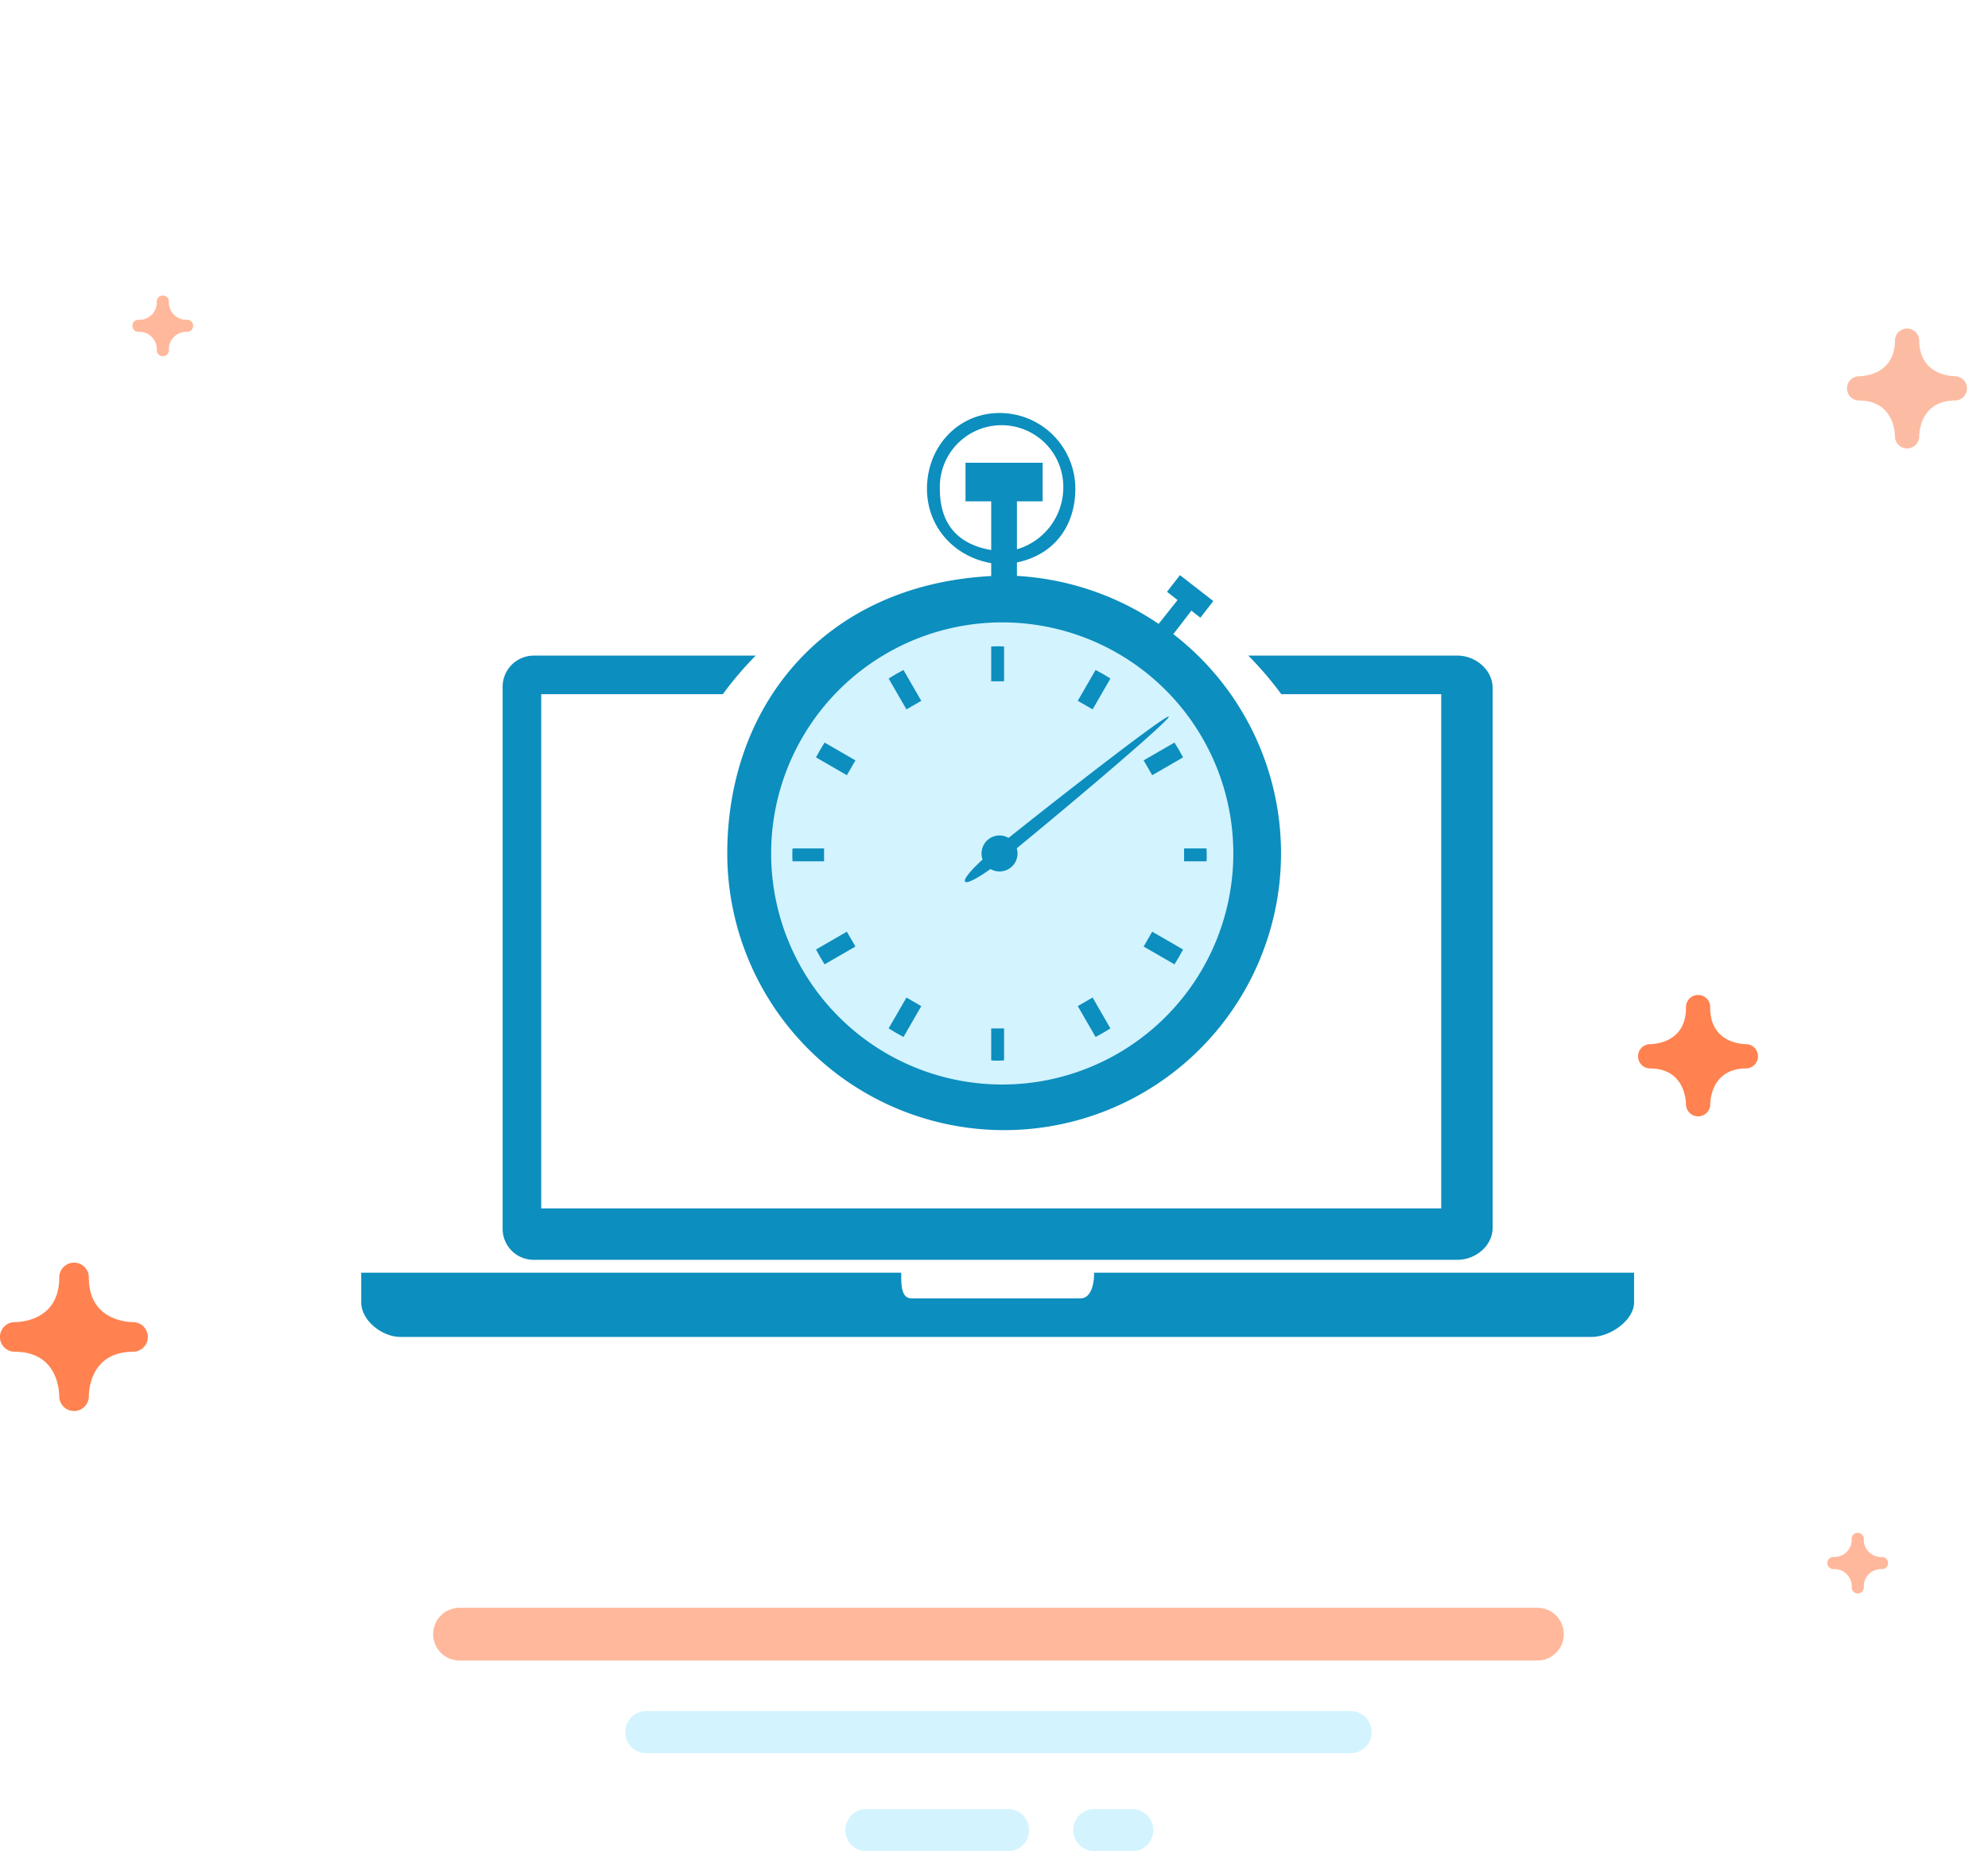 <svg xmlns="http://www.w3.org/2000/svg" xmlns:xlink="http://www.w3.org/1999/xlink" width="376.678" height="350.804" viewBox="0 0 376.678 350.804">
  <defs>
    <style>
      .cls-1 {
        fill: #fff;
      }

      .cls-2, .cls-3, .cls-4 {
        fill: none;
        stroke-linecap: round;
      }

      .cls-2 {
        stroke: #ffb89b;
        stroke-width: 10px;
      }

      .cls-3 {
        stroke: #d3f3ff;
        stroke-width: 8px;
      }

      .cls-3, .cls-4 {
        stroke-linejoin: round;
        stroke-miterlimit: 10;
      }

      .cls-4 {
        stroke: #2d346a;
        stroke-width: 6px;
      }

      .cls-5 {
        fill: #fcbca3;
      }

      .cls-6 {
        fill: #ffb89b;
      }

      .cls-7 {
        fill: #ff8250;
      }

      .cls-8 {
        fill: #d3f3ff;
      }

      .cls-9 {
        fill: #0c8ebe;
      }

      .cls-10 {
        filter: url(#Path_1276);
      }
    </style>
    <filter id="Path_1276" x="1.055" y="0" width="375.623" height="347.774" filterUnits="userSpaceOnUse">
      <feOffset dy="8" input="SourceAlpha"/>
      <feGaussianBlur stdDeviation="10" result="blur"/>
      <feFlood flood-color="#d8f4ff"/>
      <feComposite operator="in" in2="blur"/>
      <feComposite in="SourceGraphic"/>
    </filter>
  </defs>
  <g id="Real-Time-Risk-Monitoring" transform="translate(-5182.45 -1188)">
    <g class="cls-10" transform="matrix(1, 0, 0, 1, 5182.45, 1188)">
      <path id="Path_1276-2" data-name="Path 1276" class="cls-1" d="M320.123,161.5A157.812,157.812,0,1,0,72.818,291.465H251.811A157.61,157.61,0,0,0,320.123,161.5Z" transform="translate(26.56 18.31)"/>
    </g>
    <path id="Path_1594" data-name="Path 1594" class="cls-2" d="M0,0H204.225" transform="translate(5269.522 1497.67)"/>
    <line id="Line_120" data-name="Line 120" class="cls-3" x2="133.422" transform="translate(5304.924 1516.24)"/>
    <line id="Line_121" data-name="Line 121" class="cls-3" x2="26.816" transform="translate(5346.621 1534.804)"/>
    <line id="Line_122" data-name="Line 122" class="cls-3" x2="7.168" transform="translate(5389.804 1534.804)"/>
    <path id="Path_1281" data-name="Path 1281" class="cls-4" d="M46.2,19.072" transform="translate(5406.918 1279.089)"/>
    <path id="Path_1282" data-name="Path 1282" class="cls-5" d="M69.182,31.371c-.011-1.153-.407-6.9-6.886-6.9h-.069a2.3,2.3,0,0,1,.057-4.591c1.153-.011,6.9-.407,6.9-6.886a2.3,2.3,0,0,1,4.591,0c0,6.479,5.744,6.875,6.9,6.886a2.3,2.3,0,0,1-.012,4.591c-6.479,0-6.875,5.75-6.886,6.886v.011c0,.017-.006.034,0,.034v.023a2.3,2.3,0,0,1-4.591-.057Z" transform="translate(5472.316 1239.423)"/>
    <path id="Path_1283" data-name="Path 1283" class="cls-6" d="M63.091,58.385a3.274,3.274,0,0,0-3.443-3.449h-.029a1.148,1.148,0,0,1,.023-2.3A3.274,3.274,0,0,0,63.091,49.2a1.148,1.148,0,1,1,2.3,0,3.274,3.274,0,0,0,3.449,3.443,1.148,1.148,0,0,1-.006,2.3,3.271,3.271,0,0,0-3.443,3.443v.006a.058.058,0,0,1-.006.017h.006v.011a1.148,1.148,0,0,1-2.3-.029Z" transform="translate(5470.208 1430.405)"/>
    <path id="Path_1284" data-name="Path 1284" class="cls-6" d="M10.091,22.758a3.274,3.274,0,0,0-3.443-3.449H6.619a1.148,1.148,0,0,1,.023-2.3,3.274,3.274,0,0,0,3.449-3.443,1.148,1.148,0,0,1,2.3,0,3.274,3.274,0,0,0,3.449,3.443,1.148,1.148,0,0,1-.006,2.3,3.272,3.272,0,0,0-3.443,3.443v.006a.058.058,0,0,1-.006.017h.006v.011a1.148,1.148,0,0,1-2.3-.029Z" transform="translate(5202.063 1231.582)"/>
    <path id="Path_1285" data-name="Path 1285" class="cls-7" d="M11.222,67.288c-.014-1.41-.5-8.431-8.417-8.431H2.721a2.806,2.806,0,0,1,.07-5.611c1.41-.014,8.431-.5,8.431-8.417a2.806,2.806,0,1,1,5.611,0c0,7.919,7.021,8.4,8.431,8.417a2.806,2.806,0,0,1-.014,5.611c-7.919,0-8.4,7.028-8.417,8.417v.014c0,.021-.007.042,0,.042v.028a2.806,2.806,0,0,1-5.611-.07Z" transform="translate(5182.45 1385.299)"/>
    <path id="Path_1286" data-name="Path 1286" class="cls-7" d="M62.282,53.427c-.011-1.153-.407-6.9-6.886-6.9h-.069a2.3,2.3,0,0,1,.057-4.591c1.153-.011,6.9-.407,6.9-6.886a2.3,2.3,0,1,1,4.591,0c0,6.479,5.744,6.875,6.9,6.886a2.3,2.3,0,0,1-.011,4.591c-6.479,0-6.875,5.75-6.886,6.886v.011c0,.017-.006.034,0,.034v.023a2.3,2.3,0,0,1-4.591-.057Z" transform="translate(5439.62 1343.937)"/>
    <g id="noun_Real_Time_Data_51033" data-name="noun_Real Time Data_51033" transform="translate(5250.891 1266.263)">
      <g id="Group_325" data-name="Group 325" transform="translate(0 0)">
        <circle id="Ellipse_113" data-name="Ellipse 113" class="cls-8" cx="44.997" cy="44.997" r="44.997" transform="translate(75.726 38.412)"/>
        <path id="Path_511" data-name="Path 511" class="cls-9" d="M139.36,79.5v.314c0,1.956-.619,4.558-2.577,4.558H104.764c-1.956,0-1.946-2.6-1.946-4.558V79.5H.5v5.632c0,3.435,3.959,6.548,7.394,6.548H233.656c3.435,0,8.022-3.111,8.022-6.548V79.5Z" transform="translate(-0.5 83.407)"/>
        <path id="Path_512" data-name="Path 512" class="cls-9" d="M17.451,146H192.4c3.437,0,6.677-2.643,6.677-6.076V37.632c0-3.437-3.24-6.132-6.677-6.132H152.782a64.57,64.57,0,0,1,6.251,7.308h30.306v97.446H18.808V38.808h34.42A64.22,64.22,0,0,1,59.453,31.5h-42A5.919,5.919,0,0,0,11.5,37.632V139.923A5.874,5.874,0,0,0,17.451,146Z" transform="translate(15.298 14.472)"/>
        <path id="Path_513" data-name="Path 513" class="cls-9" d="M28.971,96.1a52.462,52.462,0,1,0,84.515-41.57l3.428-4.448,1.7,1.34,2.451-3.155-6.314-4.911-2.46,3.152,2,1.564-3.584,4.521A53.11,53.11,0,0,0,83.855,43.5V40.949c7.308-1.518,11.063-7.179,11.063-13.954A14.34,14.34,0,0,0,80.583,12.629c-7.935,0-13.772,6.434-13.772,14.366,0,6.98,4.863,12.79,12.171,14.091v2.439C47.313,45.2,28.971,68.093,28.971,96.1Zm40.279-69.1a11.7,11.7,0,1,1,23.389,0,12.228,12.228,0,0,1-8.785,11.452V29.368h4.872V22.059H74.11v7.308h4.872V38.6C71.674,37.336,69.25,32.627,69.25,26.995ZM81.07,52.309A43.786,43.786,0,1,1,37.283,96.1,43.786,43.786,0,0,1,81.07,52.309Z" transform="translate(40.388 -12.629)"/>
        <path id="Path_514" data-name="Path 514" class="cls-9" d="M51.936,30.818a17.934,17.934,0,0,0-2.436,0v6.592h2.436Z" transform="translate(69.871 13.434)"/>
        <path id="Path_515" data-name="Path 515" class="cls-9" d="M49.5,66.556a10.261,10.261,0,0,0,1.218.041,10.292,10.292,0,0,0,1.218-.041V60.5H49.5Z" transform="translate(69.871 56.121)"/>
        <path id="Path_516" data-name="Path 516" class="cls-9" d="M64.5,48.936h4.244a10.009,10.009,0,0,0,.044-1.218,10.013,10.013,0,0,0-.044-1.218H64.5Z" transform="translate(91.413 36.015)"/>
        <path id="Path_517" data-name="Path 517" class="cls-9" d="M40.043,46.5H34.074a10.876,10.876,0,0,0-.041,1.218,10.876,10.876,0,0,0,.041,1.218h5.969Z" transform="translate(47.658 36.015)"/>
        <path id="Path_518" data-name="Path 518" class="cls-9" d="M47.706,38.464,44.33,32.617q-1.443.756-2.809,1.627L44.9,40.086Z" transform="translate(58.412 16.077)"/>
        <path id="Path_519" data-name="Path 519" class="cls-9" d="M56.232,59.721l3.376,5.847c.96-.5,1.9-1.048,2.809-1.625L59.043,58.1Z" transform="translate(79.539 52.672)"/>
        <path id="Path_520" data-name="Path 520" class="cls-9" d="M62.979,44.45l5.847-3.377c-.5-.96-1.05-1.9-1.627-2.809l-5.844,3.374Z" transform="translate(86.895 24.188)"/>
        <path id="Path_521" data-name="Path 521" class="cls-9" d="M35.871,56.352q.76,1.443,1.627,2.811l5.844-3.377-1.625-2.811Z" transform="translate(50.298 45.315)"/>
        <path id="Path_522" data-name="Path 522" class="cls-9" d="M35.871,41.074,41.72,44.45l1.625-2.811L37.5,38.265Q36.627,39.635,35.871,41.074Z" transform="translate(50.298 24.188)"/>
        <path id="Path_523" data-name="Path 523" class="cls-9" d="M61.354,55.788,67.2,59.165c.577-.914,1.123-1.851,1.627-2.811l-5.847-3.377Z" transform="translate(86.895 45.316)"/>
        <path id="Path_524" data-name="Path 524" class="cls-9" d="M62.419,34.243c-.911-.58-1.851-1.123-2.809-1.627l-3.379,5.849,2.814,1.622Z" transform="translate(79.538 16.075)"/>
        <path id="Path_525" data-name="Path 525" class="cls-9" d="M47.706,59.724,44.9,58.1l-3.374,5.844c.914.577,1.849,1.123,2.811,1.625Z" transform="translate(58.412 52.672)"/>
        <path id="Path_526" data-name="Path 526" class="cls-9" d="M52.311,65.13a3.368,3.368,0,0,0,1.71.465,3.411,3.411,0,0,0,3.413-3.408,3.366,3.366,0,0,0-.151-.984c10.622-8.7,29.2-24.449,28.8-24.949s-19.628,14.4-30.347,22.985a3.408,3.408,0,0,0-5.123,2.948,3.368,3.368,0,0,0,.2,1.145c-2.336,2.132-3.649,3.778-3.313,4.193S49.77,66.95,52.311,65.13Z" transform="translate(66.923 21.283)"/>
      </g>
    </g>
  </g>
</svg>
